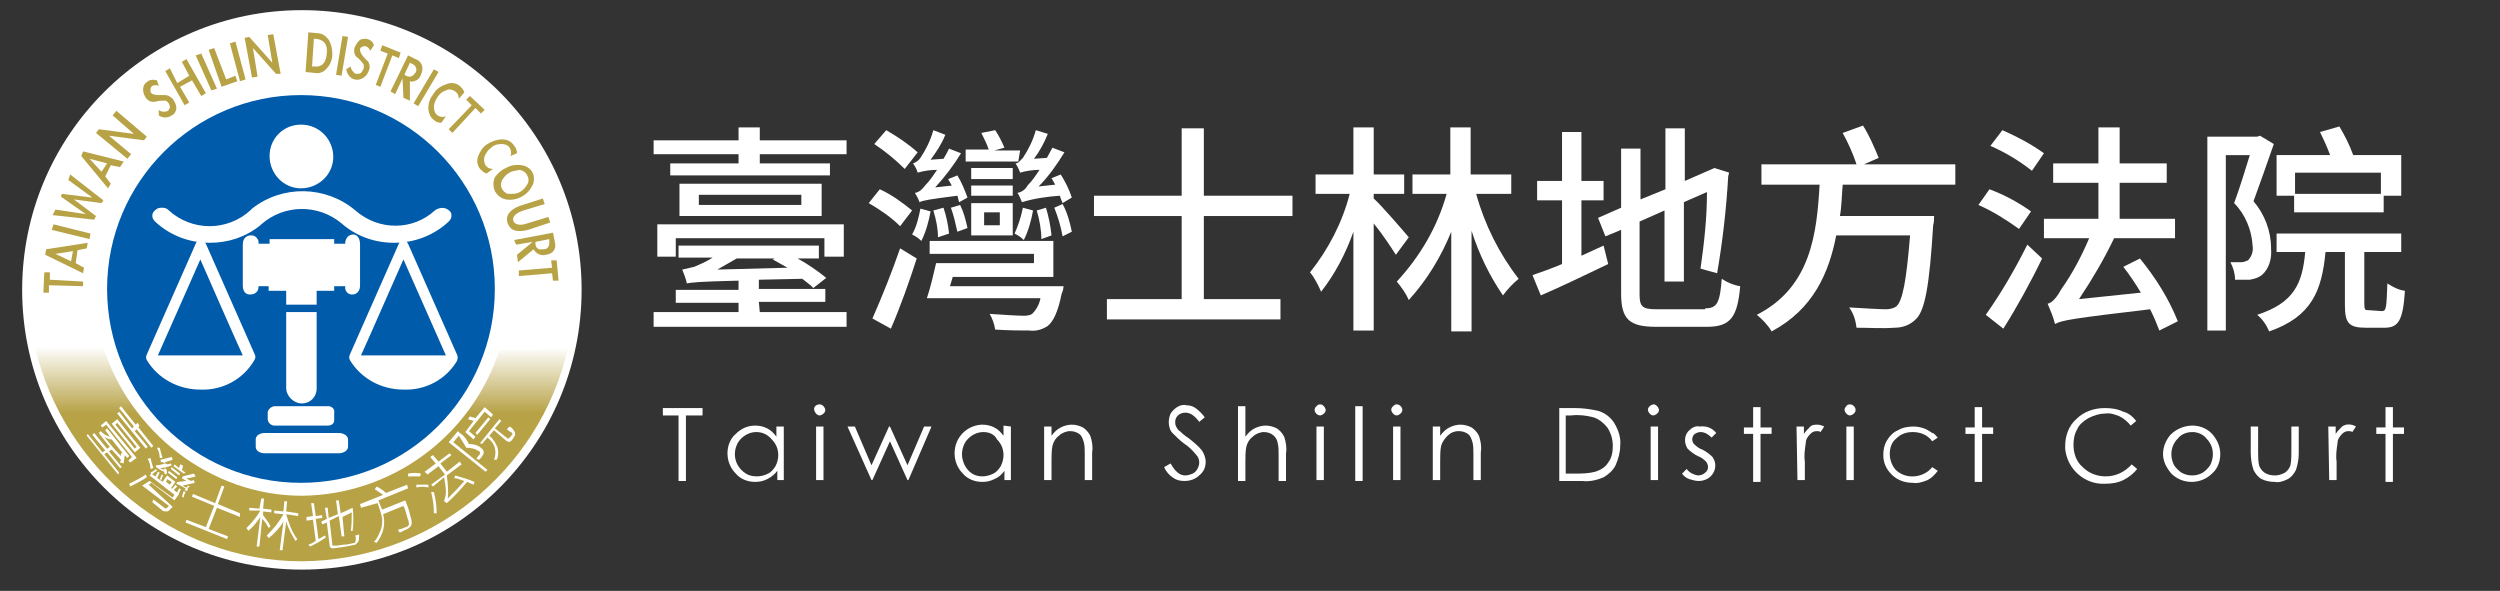 <?xml version="1.0" encoding="utf-8"?>
<!-- Generator: Adobe Illustrator 27.8.1, SVG Export Plug-In . SVG Version: 6.00 Build 0)  -->
<svg version="1.1" id="圖層_1" xmlns="http://www.w3.org/2000/svg" xmlns:xlink="http://www.w3.org/1999/xlink" x="0px" y="0px"
	 viewBox="0 0 270.8 64" style="enable-background:new 0 0 270.8 64;" xml:space="preserve">
<rect x="0" y="0" width="270.8" height="64" fill="#333333" stroke="none"/>
<style type="text/css">
	.st0{fill:#FFFFFF;}
	.st1{fill:url(#SVGID_1_);}
	.st2{fill:#005BAB;}
	.st3{fill:#B7A246;}
</style>
<path class="st0" d="M91.7,15.2v1.5h-9.4v1h7.6V19H72.6v-1.3H80v-1h-9.2v-1.5H80v-1.4h2.3v1.4C82.3,15.2,91.7,15.2,91.7,15.2z
	 M82.3,33.8h9.4v1.6H70.8v-1.6H80v-1h-6.8v-1.4H80v-1c-4.4,0.1-5.1,0.2-5.6,0.3c-0.1-0.5-0.3-1-0.5-1.5c0.4-0.1,0.9-0.2,1.3-0.3
	c0.7-0.3,1.4-0.6,2-1h-3.7v-1.3h15.2V28h-2.3c1.1,0.6,2.1,1.3,3.1,2.1l-1.4,1.1c-0.4-0.4-0.8-0.7-1.2-1l-4.7,0.1v1h7.2v1.4h-7.2
	L82.3,33.8L82.3,33.8z M71.2,24.3h20.2v3.5h-2.1v-2H73.2v2h-2V24.3z M89,19.9v3.5H73.6v-3.5H89z M86.8,21.1H75.7v1.1h11.1
	C86.8,22.2,86.8,21.1,86.8,21.1z M79.8,28c-0.7,0.4-1.4,0.8-2.1,1.2l7.6-0.2c-0.5-0.3-1.1-0.6-1.6-0.9l0.2-0.1H79.8z"/>
<path class="st0" d="M97.5,24.5c-1-1-2.2-1.8-3.4-2.5l1.2-1.5c1.3,0.6,2.4,1.4,3.5,2.3L97.5,24.5z M94.5,34.5c1.1-2.5,2.1-5,3-7.6
	l1.8,1.1c-0.8,2.5-1.8,5.3-2.8,7.6L94.5,34.5z M98,18.3c-1-1-2.1-1.9-3.3-2.7l1.3-1.5c1.2,0.7,2.4,1.5,3.4,2.4L98,18.3z M100.8,22.9
	c-0.2,1.1-0.5,2.2-1,3.2c-0.3-0.3-0.6-0.5-1-0.7c0.5-0.9,0.7-1.8,0.9-2.8L100.8,22.9z M103.9,21.9c-0.1-0.2-0.1-0.5-0.2-0.7
	c-3.1,0.4-3.7,0.5-4.1,0.7c-0.1-0.3-0.3-0.7-0.5-1c0.5-0.1,0.8-0.4,1.1-0.8c0.5-0.5,0.9-1.1,1.3-1.7c-0.7,0-1.4,0.1-2.1,0.3
	c-0.1-0.4-0.3-0.7-0.5-1c0.3-0.1,0.6-0.3,0.8-0.6c0.6-0.9,1.1-1.9,1.4-3l1.3,0.5c-0.4,1-1,1.9-1.6,2.7l1.4-0.1
	c0.2-0.3,0.4-0.7,0.6-1.1l1.3,0.5c-0.8,1.3-1.7,2.5-2.8,3.7l1.8-0.2c-0.1-0.2-0.3-0.5-0.4-0.7l1-0.4c0.5,0.8,0.8,1.6,1.1,2.4
	L103.9,21.9z M115.2,31c0,0.3-0.1,0.6-0.2,0.8c-0.4,2-0.9,3-1.5,3.5c-0.6,0.4-1.3,0.6-2,0.5c-0.7,0-2.2,0-3.7-0.1
	c-0.1-0.6-0.3-1.2-0.6-1.7c1.5,0.1,3,0.2,3.6,0.2c0.3,0,0.7,0,1-0.2c0.5-0.5,0.8-1.1,0.9-1.7h-12.3c0.4-1.2,0.7-2.5,1-3.8H112v-1
	h-11.3v-1.4h13.4V30h-10.9l-0.3,1H115.2z M101.6,25.7c0-1-0.2-1.9-0.5-2.9l1.1-0.3c0.3,0.9,0.5,1.8,0.6,2.8L101.6,25.7z M103.7,25.1
	c-0.2-0.9-0.4-1.8-0.7-2.6l1-0.3c0.4,0.8,0.6,1.6,0.8,2.5L103.7,25.1z M110.3,17.5h-5.7v-1.3h2.5c-0.2-0.6-0.5-1.2-0.8-1.8l1.5-0.3
	c0.4,0.6,0.7,1.2,1,1.9l-1.1,0.3h2.8L110.3,17.5z M105.2,22h4.5v3.5h-4.5V22z M109.7,19.4h-4.5v-1.2h4.5V19.4z M105.2,20.1h4.5v1.1
	h-4.5V20.1z M106.6,24.4h1.7V23h-1.7V24.4z M111.9,22.8c-0.2,1.1-0.5,2.2-1,3.2c-0.3-0.3-0.6-0.5-1-0.7c0.4-0.9,0.7-1.8,0.9-2.8
	L111.9,22.8z M115.1,22c-0.1-0.2-0.2-0.5-0.3-0.8c-1.4,0.1-2.8,0.3-4.1,0.7c-0.1-0.2-0.3-0.8-0.5-1c0.5-0.1,0.9-0.4,1.1-0.8
	c0.5-0.5,0.9-1.1,1.3-1.7c-0.7,0-1.4,0.1-2.1,0.3c-0.1-0.3-0.3-0.7-0.5-1c0.3,0,0.5-0.3,0.8-0.6c0.6-0.9,1.1-1.9,1.4-3l1.3,0.4
	c-0.4,1-0.9,1.9-1.5,2.7l1.4-0.1c0.2-0.4,0.4-0.7,0.6-1.1l1.3,0.5c-0.8,1.3-1.7,2.6-2.8,3.7l1.8-0.2l-0.4-0.7l1-0.4
	c0.5,0.8,0.9,1.6,1.2,2.5L115.1,22z M112.8,25.9c0-1-0.2-2.1-0.5-3.1l1-0.3c0.3,1,0.5,2,0.6,3L112.8,25.9z M115.1,22.1
	c0.5,0.9,0.8,2,1,3l-1,0.5c-0.2-1.1-0.5-2.1-0.9-3.1L115.1,22.1z"/>
<path class="st0" d="M130.4,23.4v9h8.3v2.2h-18.8v-2.2h8.1v-9h-9.5v-2.2h9.5v-7.3h2.4v7.3h9.6v2.2L130.4,23.4z"/>
<path class="st0" d="M151.2,27.6c-0.5-0.8-1.5-2.3-2.4-3.4v11.6h-2.2V25.1c-0.8,2.3-2,4.6-3.5,6.5c-0.3-0.7-0.7-1.5-1.2-2.1
	c2-2.5,3.5-5.4,4.3-8.5h-3.7v-2.1h4.1v-5.1h2.2v5.1h3.3V21h-3.3v0.5c0.8,0.7,3.2,3.5,3.8,4.2L151.2,27.6z M159.9,21
	c0.9,3.3,2.5,6.5,4.6,9.2c-0.6,0.5-1.2,1.1-1.7,1.8c-1.5-2.2-2.6-4.5-3.4-7v10.9h-2.2V25.1c-1.1,2.7-2.6,5.2-4.6,7.4
	c-0.3-0.7-0.8-1.4-1.3-2c2.5-2.7,4.4-5.9,5.4-9.5H153v-2.1h4.1v-5.1h2.2v5.1h4.4V21H159.9z"/>
<path class="st0" d="M173.7,26.6l0.5,2c-2.5,1.2-5.2,2.5-7.3,3.4l-0.9-2.2c0.9-0.3,2-0.7,3.2-1.2v-6.9h-2.7v-2.1h2.7v-5.3h2.1v5.3
	h2.4v2.1h-2.4v6L173.7,26.6z M184.7,33.4c1.3,0,1.6-0.6,1.8-3.2c0.6,0.4,1.3,0.7,2,0.8c-0.3,3.3-1,4.4-3.6,4.4h-5.5
	c-2.9,0-3.8-0.8-3.8-3.6v-6.9l-1.7,0.7l-0.8-2l2.5-1.1v-6.4h2.1v5.5l2.7-1.1v-6.6h2.1v5.7l3.2-1.4l1.6,0.5l-0.1,0.4
	c-0.2,3.5-0.6,7-1.2,10.5l-1.8-0.5c0.4-2.8,0.7-5.5,0.7-8.3l-2.5,1.1v8.6h-2.1v-7.7l-2.7,1.2v7.9c0,1.3,0.3,1.6,1.8,1.6h5.3V33.4z"
	/>
<path class="st0" d="M199.6,20c-0.1,1.1-0.1,2.3-0.3,3.4h10.2c0,0.3,0,0.7-0.1,1c-0.4,6.6-0.9,9.3-1.9,10.2
	c-0.6,0.6-1.4,0.9-2.3,0.9c-1.3,0.1-2.7,0-4.1,0c-0.1-0.8-0.3-1.5-0.8-2.2c1.7,0.1,3.3,0.2,4,0.2c0.4,0,0.8-0.1,1.1-0.3
	c0.7-0.6,1.1-2.8,1.5-7.7h-8c-0.8,4.1-2.5,8-7,10.4c-0.4-0.7-1-1.3-1.6-1.8c5.9-3,6.5-8.9,6.8-14.1h-6.3v-2.2h10.3
	c-0.4-1.2-0.9-2.3-1.5-3.4l2.2-0.8c0.7,1.1,1.2,2.3,1.7,3.5l-1.6,0.7h9.9V20H199.6z"/>
<path class="st0" d="M218.7,24.8c-1.4-1-2.8-1.9-4.4-2.6l1.2-1.7c1.6,0.6,3.1,1.4,4.5,2.4L218.7,24.8z M215.1,34.1
	c1.7-2.4,3.2-5,4.5-7.6l1.6,1.5c-1.2,2.5-2.8,5.4-4.2,7.6L215.1,34.1z M216.9,14.1c1.6,0.7,3.1,1.5,4.5,2.5l-1.3,1.9
	c-1.4-1.1-2.9-2-4.5-2.7L216.9,14.1z M233.9,35.8c-0.3-0.8-0.6-1.5-1-2.3c-8.5,1-9.6,1.2-10.3,1.6c-0.2-0.8-0.5-1.5-0.8-2.2
	c0.5-0.1,1-0.7,1.5-1.6c1.2-1.7,2.2-3.6,3-5.5h-4.9v-2.1h5.9v-3.9h-4.9v-2.1h4.9v-3.9h2.3v3.9h5.1v2.1h-5.1v3.9h6v2.1H229
	c-1.1,2.3-2.4,4.5-3.8,6.6l6.7-0.7c-0.6-1-1.2-1.9-1.9-2.8l1.8-0.9c1.7,2.1,3.1,4.3,4.1,6.8L233.9,35.8z"/>
<path class="st0" d="M246.3,15.6c-0.7,2-1.5,4.3-2.2,6.2c1.2,1.4,1.9,3.2,1.9,5.1c0.1,1.1-0.2,2.2-1,2.9c-0.4,0.3-0.8,0.4-1.3,0.5
	c-0.4,0-1,0-1.6,0c0-0.7-0.2-1.3-0.5-1.9c0.4,0,0.8,0,1.2,0c0.2,0,0.5-0.1,0.7-0.2c0.4-0.4,0.6-1,0.5-1.6c-0.1-1.7-0.8-3.4-2-4.6
	c0.6-1.6,1.2-3.6,1.7-5.2h-2.6v19h-2v-21h5.4l0.3-0.1L246.3,15.6z M258,33.7c0.5,0,0.5-0.4,0.6-3c0.6,0.4,1.2,0.7,1.9,0.8
	c-0.2,3.2-0.7,4-2.2,4h-2c-1.9,0-2.3-0.5-2.3-2.5v-5.7h-2.1c-0.4,4.2-1.5,7-6.1,8.6c-0.3-0.7-0.7-1.3-1.3-1.8c4-1.3,4.9-3.4,5.2-6.8
	h-3.1v-2h13.5v2h-4v5.6c0,0.7,0.1,0.7,0.5,0.7L258,33.7L258,33.7z M248.5,21.2h-1.9v-4.4h5.8c-0.3-0.8-0.7-1.7-1.1-2.5l2.1-0.6
	c0.6,1,1.1,2,1.5,3.1h5.2v4.4h-1.9V23h-9.7L248.5,21.2z M248.6,18.7V21h9.3v-2.3H248.6z"/>
<path class="st0" d="M71.8,45v-0.8h4.3V45h-1.8v7.1h-0.8V45H71.8z"/>
<path class="st0" d="M84.9,46.2V52h-0.7v-1c-0.3,0.4-0.7,0.7-1.1,0.9s-0.8,0.3-1.3,0.3c-0.8,0-1.6-0.3-2.1-0.9
	c-0.6-0.6-0.9-1.4-0.9-2.2s0.3-1.6,0.9-2.1c0.6-0.6,1.3-0.9,2.1-0.9c0.5,0,0.9,0.1,1.3,0.3s0.7,0.5,1,0.9v-1.1H84.9z M81.9,46.8
	c-0.8,0-1.6,0.5-2,1.2c-0.2,0.4-0.3,0.8-0.3,1.2c0,0.8,0.4,1.6,1.2,2.1c0.3,0.2,0.7,0.3,1.2,0.3c0.4,0,0.8-0.1,1.2-0.3
	c0.4-0.2,0.6-0.5,0.8-0.8c0.2-0.4,0.3-0.8,0.3-1.2c0-0.6-0.2-1.2-0.7-1.7C83.1,47,82.5,46.8,81.9,46.8z"/>
<path class="st0" d="M88.8,43.8c0.2,0,0.3,0.1,0.4,0.2c0.1,0.1,0.2,0.3,0.2,0.4c0,0.2-0.1,0.3-0.2,0.4c-0.1,0.1-0.3,0.2-0.4,0.2
	c-0.2,0-0.3-0.1-0.4-0.2c-0.1-0.1-0.2-0.3-0.2-0.4C88.1,44.1,88.4,43.8,88.8,43.8z M88.4,46.2h0.8V52h-0.8V46.2z"/>
<path class="st0" d="M91.8,46.2h0.8l1.8,4.2l1.9-4.2h0.1l1.9,4.2l1.8-4.2h0.8L98.4,52h-0.1l-1.9-4.2L94.5,52h-0.1L91.8,46.2z"/>
<path class="st0" d="M109.5,46.2V52h-0.7v-1c-0.3,0.4-0.6,0.7-1.1,0.9c-0.4,0.2-0.8,0.3-1.3,0.3c-0.8,0-1.6-0.3-2.1-0.9
	c-0.6-0.6-0.9-1.4-0.9-2.2c0-1.7,1.3-3,2.9-3.1c0,0,0,0,0.1,0c0.5,0,0.9,0.1,1.3,0.3s0.7,0.5,1,0.9v-1.1L109.5,46.2L109.5,46.2z
	 M106.5,46.8c-0.8,0-1.6,0.5-2,1.2c-0.2,0.4-0.3,0.8-0.3,1.2s0.1,0.8,0.3,1.2c0.2,0.4,0.5,0.7,0.8,0.9s0.7,0.3,1.1,0.3
	s0.8-0.1,1.2-0.3c0.4-0.2,0.6-0.5,0.8-0.8c0.2-0.4,0.3-0.8,0.3-1.2c0-0.6-0.2-1.2-0.7-1.7C107.7,47,107.1,46.8,106.5,46.8z"/>
<path class="st0" d="M113.1,46.2h0.8v1c0.3-0.4,0.6-0.7,1-0.9s0.8-0.3,1.2-0.3c0.4,0,0.8,0.1,1.2,0.3c0.3,0.2,0.6,0.5,0.8,0.9
	c0.2,0.6,0.3,1.2,0.2,1.8v3h-0.8v-2.8c0-0.5,0-0.9-0.1-1.3c-0.1-0.3-0.2-0.7-0.5-0.9s-0.6-0.3-1-0.3s-0.9,0.2-1.2,0.5
	c-0.4,0.3-0.6,0.7-0.7,1.1c-0.1,0.5-0.1,1.1-0.1,1.6V52h-0.8V46.2z"/>
<path class="st0" d="M126.1,50.6l0.7-0.4c0.5,0.9,1,1.3,1.6,1.3c0.3,0,0.5-0.1,0.8-0.2c0.2-0.1,0.4-0.3,0.5-0.5s0.2-0.4,0.2-0.7
	s-0.1-0.6-0.3-0.8c-0.4-0.5-0.8-0.9-1.4-1.3c-0.4-0.3-0.8-0.7-1.2-1.1c-0.3-0.3-0.4-0.8-0.4-1.2c0-0.3,0.1-0.7,0.2-0.9
	c0.2-0.3,0.4-0.5,0.7-0.7c0.3-0.2,0.7-0.3,1-0.2c0.4,0,0.7,0.1,1,0.3c0.4,0.3,0.7,0.6,1,1l-0.6,0.5c-0.2-0.3-0.5-0.6-0.8-0.8
	c-0.2-0.1-0.4-0.2-0.7-0.2s-0.6,0.1-0.8,0.3c-0.2,0.2-0.3,0.4-0.3,0.7c0,0.2,0,0.3,0.1,0.5s0.2,0.4,0.4,0.5c0.1,0.1,0.4,0.4,1,0.8
	c0.5,0.4,1,0.8,1.4,1.3c0.2,0.3,0.4,0.8,0.4,1.2c0,0.6-0.2,1.1-0.7,1.5c-0.4,0.4-1,0.6-1.6,0.6c-0.5,0-0.9-0.1-1.3-0.4
	C126.7,51.5,126.3,51.1,126.1,50.6z"/>
<path class="st0" d="M134.1,44h0.8v3.3c0.3-0.4,0.6-0.7,1-0.9s0.8-0.3,1.2-0.3s0.8,0.1,1.2,0.3c0.3,0.2,0.6,0.5,0.8,0.9
	c0.2,0.6,0.3,1.2,0.2,1.8v3h-0.8v-2.8c0-0.5,0-0.9-0.1-1.3c-0.1-0.7-0.7-1.2-1.5-1.2c-0.4,0-0.9,0.2-1.2,0.5
	c-0.4,0.3-0.6,0.7-0.7,1.1c-0.1,0.5-0.1,1.1-0.1,1.6v2.1h-0.8L134.1,44L134.1,44z"/>
<path class="st0" d="M143,43.8c0.2,0,0.3,0.1,0.4,0.2c0.1,0.1,0.2,0.3,0.2,0.4c0,0.2-0.1,0.3-0.2,0.4c-0.1,0.1-0.3,0.2-0.4,0.2
	c-0.3,0-0.6-0.3-0.6-0.6l0,0c0-0.2,0.1-0.3,0.2-0.4C142.7,43.9,142.8,43.8,143,43.8z M142.6,46.2h0.8V52h-0.8V46.2z"/>
<path class="st0" d="M146.8,44h0.8v8.1h-0.8V44z"/>
<path class="st0" d="M151.3,43.8c0.3,0,0.6,0.3,0.6,0.6c0,0.2-0.1,0.3-0.2,0.4c-0.1,0.1-0.3,0.2-0.4,0.2c-0.2,0-0.3-0.1-0.4-0.2
	c-0.1-0.1-0.2-0.3-0.2-0.4c0-0.2,0.1-0.3,0.2-0.4C151,43.9,151.1,43.8,151.3,43.8z M150.9,46.2h0.8V52h-0.8V46.2z"/>
<path class="st0" d="M155.2,46.2h0.8v1c0.3-0.4,0.6-0.7,1-0.9s0.8-0.3,1.2-0.3s0.8,0.1,1.2,0.3c0.3,0.2,0.6,0.5,0.8,0.9
	c0.2,0.6,0.3,1.2,0.2,1.8v3h-0.8v-2.8c0-0.5,0-0.9-0.1-1.3c-0.1-0.3-0.2-0.7-0.5-0.9s-0.6-0.3-1-0.3c-0.5,0-0.9,0.2-1.2,0.5
	s-0.6,0.7-0.7,1.1c-0.1,0.5-0.1,1.1-0.1,1.6V52h-0.8L155.2,46.2z"/>
<path class="st0" d="M168.9,52.1v-7.9h1.6c0.9,0,1.7,0.1,2.6,0.3c0.7,0.2,1.4,0.7,1.8,1.4c0.4,0.7,0.7,1.5,0.6,2.4
	c0,0.7-0.2,1.4-0.5,2.1c-0.3,0.6-0.8,1-1.3,1.3c-0.7,0.3-1.5,0.5-2.3,0.4H168.9z M169.6,51.3h0.9c0.8,0,1.5,0,2.3-0.2
	c0.6-0.2,1.1-0.5,1.4-1c0.4-0.5,0.5-1.2,0.5-1.8c0-0.7-0.2-1.4-0.6-2c-0.4-0.5-0.9-0.9-1.5-1.1c-0.8-0.2-1.6-0.3-2.4-0.2h-0.6
	L169.6,51.3z"/>
<path class="st0" d="M179.1,43.8c0.2,0,0.3,0.1,0.4,0.2c0.1,0.1,0.2,0.3,0.2,0.4c0,0.2-0.1,0.3-0.2,0.4c-0.1,0.1-0.3,0.2-0.4,0.2
	c-0.2,0-0.3-0.1-0.4-0.2c-0.1-0.1-0.2-0.3-0.2-0.4c0-0.2,0.1-0.3,0.2-0.4C178.8,43.9,179,43.8,179.1,43.8z M178.8,46.2h0.8V52h-0.8
	V46.2z"/>
<path class="st0" d="M185.9,46.9l-0.5,0.5c-0.3-0.3-0.7-0.6-1.2-0.6c-0.2,0-0.5,0.1-0.6,0.2c-0.2,0.1-0.3,0.4-0.3,0.6
	c0,0.2,0.1,0.4,0.2,0.5c0.3,0.3,0.6,0.5,0.9,0.6c0.4,0.2,0.8,0.5,1.1,0.8c0.2,0.3,0.3,0.6,0.3,0.9c0,0.5-0.2,0.9-0.5,1.2
	s-0.8,0.5-1.3,0.5c-0.3,0-0.7-0.1-1-0.2c-0.3-0.1-0.6-0.3-0.8-0.6l0.5-0.5c0.3,0.4,0.7,0.6,1.2,0.7c0.3,0,0.6-0.1,0.8-0.3
	c0.4-0.3,0.4-0.8,0.1-1.2c-0.3-0.3-0.6-0.5-0.9-0.6c-0.4-0.2-0.8-0.5-1.1-0.8c-0.4-0.6-0.4-1.5,0.2-2c0.3-0.3,0.7-0.5,1.1-0.4
	C184.9,46.1,185.5,46.4,185.9,46.9z"/>
<path class="st0" d="M189.9,44.1h0.8v2.2h1.2V47h-1.2v5.2h-0.8V47h-1v-0.7h1V44.1z"/>
<path class="st0" d="M194.6,46.2h0.8V47c0.2-0.3,0.4-0.5,0.7-0.8c0.2-0.2,0.5-0.2,0.8-0.2c0.2,0,0.5,0.1,0.7,0.2l-0.4,0.6
	c-0.1-0.1-0.3-0.1-0.4-0.1c-0.3,0-0.5,0.1-0.7,0.3c-0.3,0.3-0.5,0.6-0.5,1c-0.1,0.7-0.2,1.3-0.1,2v2h-0.8L194.6,46.2z"/>
<path class="st0" d="M200.4,43.8c0.3,0,0.6,0.3,0.6,0.6c0,0.2-0.1,0.3-0.2,0.4c-0.1,0.1-0.3,0.2-0.4,0.2c-0.2,0-0.3-0.1-0.4-0.2
	c-0.1-0.1-0.2-0.3-0.2-0.4c0-0.2,0.1-0.3,0.2-0.4C200,43.9,200.2,43.8,200.4,43.8z M200,46.2h0.8V52H200V46.2z"/>
<path class="st0" d="M209.9,47.4l-0.6,0.4c-0.5-0.7-1.3-1-2.1-1c-0.7,0-1.3,0.2-1.8,0.7c-0.5,0.4-0.7,1-0.7,1.7
	c0,0.4,0.1,0.8,0.3,1.2s0.5,0.7,0.9,0.9c1.1,0.6,2.6,0.3,3.4-0.7l0.6,0.4c-0.3,0.4-0.7,0.8-1.1,1c-0.5,0.2-1.1,0.4-1.6,0.3
	c-0.9,0-1.7-0.3-2.3-0.9c-0.6-0.6-0.9-1.3-0.9-2.1c0-0.6,0.1-1.1,0.4-1.6c0.3-0.5,0.7-0.9,1.2-1.1c0.5-0.3,1.1-0.4,1.7-0.4
	c0.4,0,0.8,0.1,1.1,0.2c0.3,0.1,0.6,0.3,0.9,0.5C209.5,46.9,209.7,47.2,209.9,47.4z"/>
<path class="st0" d="M213.9,44.1h0.8v2.2h1.2V47h-1.2v5.2h-0.8V47h-1v-0.7h1V44.1z"/>
<path class="st0" d="M231.4,45.6l-0.6,0.5c-0.3-0.4-0.8-0.8-1.2-1c-0.5-0.2-1-0.4-1.6-0.3c-0.6,0-1.2,0.2-1.8,0.5
	c-0.5,0.3-1,0.7-1.2,1.2c-0.3,0.5-0.4,1.1-0.4,1.7c0,0.9,0.3,1.8,1,2.4c0.7,0.7,1.6,1,2.5,1c1.1,0,2.1-0.5,2.8-1.3l0.6,0.5
	c-0.4,0.5-0.9,0.9-1.5,1.2s-1.3,0.4-2,0.4c-2.2,0.1-4.1-1.6-4.3-3.8c0-0.1,0-0.2,0-0.3c0-1.1,0.4-2.2,1.2-2.9
	c0.8-0.8,1.9-1.2,3.1-1.2c0.7,0,1.4,0.1,2,0.4C230.5,44.7,231,45.1,231.4,45.6z"/>
<path class="st0" d="M237.5,46.1c0.9,0,1.7,0.4,2.2,1s0.8,1.3,0.8,2.1s-0.3,1.6-0.9,2.1c-1.2,1.2-3.2,1.2-4.4,0l0,0
	c-0.5-0.6-0.9-1.3-0.9-2.1s0.3-1.5,0.8-2.1C235.8,46.4,236.7,46.1,237.5,46.1z M237.5,46.8c-0.6,0-1.2,0.2-1.6,0.7
	c-0.4,0.4-0.7,1-0.7,1.7c0,0.4,0.1,0.8,0.3,1.2c0.2,0.3,0.5,0.6,0.8,0.8c0.7,0.4,1.6,0.4,2.3,0c0.3-0.2,0.6-0.5,0.8-0.8
	c0.2-0.4,0.3-0.8,0.3-1.2c0-0.6-0.2-1.2-0.7-1.7C238.7,47.1,238.1,46.8,237.5,46.8z"/>
<path class="st0" d="M243.8,46.2h0.8V49c0,0.5,0,0.9,0.1,1.4c0.1,0.3,0.3,0.6,0.6,0.8s0.7,0.3,1.1,0.3c0.4,0,0.7-0.1,1.1-0.3
	c0.3-0.2,0.5-0.5,0.6-0.8c0.1-0.5,0.1-1,0.1-1.4v-2.8h0.8v2.9c0,0.6-0.1,1.2-0.3,1.8c-0.2,0.4-0.5,0.8-0.9,1s-0.9,0.4-1.4,0.3
	c-0.5,0-1-0.1-1.4-0.3s-0.7-0.6-0.9-1c-0.2-0.6-0.3-1.2-0.3-1.9L243.8,46.2L243.8,46.2z"/>
<path class="st0" d="M252.2,46.2h0.8V47c0.2-0.3,0.4-0.5,0.7-0.8c0.4-0.3,1-0.3,1.5,0l-0.4,0.6c-0.1-0.1-0.3-0.1-0.4-0.1
	c-0.3,0-0.5,0.1-0.7,0.3c-0.3,0.3-0.5,0.6-0.5,1c-0.1,0.7-0.2,1.3-0.1,2v2h-0.8L252.2,46.2z"/>
<path class="st0" d="M258.4,44.1h0.8v2.2h1.2V47h-1.2v5.2h-0.8V47h-1v-0.7h1V44.1z"/>
<circle class="st0" cx="32.7" cy="31.4" r="30.3"/>
<linearGradient id="SVGID_1_" gradientUnits="userSpaceOnUse" x1="32.65" y1="294.8" x2="32.65" y2="271.55" gradientTransform="matrix(1 0 0 1 0 -234)">
	<stop  offset="0.69" style="stop-color:#B7A246"/>
	<stop  offset="1" style="stop-color:#FFFFFF"/>
</linearGradient>
<path class="st1" d="M61.5,37.8c-3.1,13.4-15.1,22.9-28.8,23c-14,0-25.9-10.2-28.9-23.2h7.4c2.8,9,11.5,16.1,21.5,16.1
	c9.8-0.1,18.4-6.5,21.4-15.8L61.5,37.8L61.5,37.8z"/>
<path class="st2" d="M53.6,31.3c0,11.6-9.4,21-21,21s-21-9.4-21-21s9.4-21,21-21S53.6,19.7,53.6,31.3L53.6,31.3z"/>
<path class="st0" d="M34.3,33.8H31V42c0,0.9,0.8,1.7,1.7,1.7s1.6-0.7,1.6-1.6l0,0V33.8z"/>
<path class="st0" d="M35.6,44h-5.8c-0.4,0-0.7,0.3-0.8,0.6l0,0v0.8c0,0.4,0.4,0.7,0.7,0.7l0,0h5.8c0.4,0,0.7-0.2,0.7-0.6l0,0v-0.8
	C36.3,44.3,35.9,44,35.6,44L35.6,44z"/>
<path class="st0" d="M36.7,46.9h-8c-0.6,0-1,0.3-1,0.7v0.8c0,0.4,0.4,0.7,1,0.7h8c0.5,0,1-0.3,1-0.7v-0.8
	C37.7,47.2,37.2,46.9,36.7,46.9z"/>
<path class="st0" d="M48.9,23.3c0-0.3-0.2-0.5-0.4-0.6c-0.4-0.3-1-0.2-1.4,0.1c-2.4,2.2-6.1,2.2-8.6,0c-3.2-2.7-7.9-2.8-11.2-0.2
	l0,0l-0.2,0.2l0,0c-1.2,1.1-2.8,1.7-4.4,1.7s-3.2-0.6-4.4-1.7c-0.2-0.2-0.4-0.3-0.7-0.3c-0.2,0-0.5,0-0.7,0.2
	c-0.2,0.1-0.4,0.4-0.4,0.6v0.1c0,0.2,0.1,0.4,0.3,0.6c1.6,1.5,3.7,2.3,5.9,2.3c2,0,3.9-0.6,5.5-1.9l0,0l0,0l0.1-0.1
	c2.5-2.2,6.2-2.2,8.7-0.1c1.6,1.4,3.6,2.1,5.7,2.1c2.2,0,4.3-0.8,5.9-2.3c0.2-0.2,0.3-0.4,0.3-0.6C48.9,23.4,48.9,23.3,48.9,23.3z
	 M48.9,23.3L48.9,23.3L48.9,23.3z"/>
<path class="st0" d="M36.1,17c0,1.9-1.6,3.4-3.5,3.4c-1.9,0-3.4-1.6-3.4-3.5s1.5-3.4,3.4-3.4C34.6,13.5,36.1,15.1,36.1,17z"/>
<path class="st0" d="M27.6,38.4l-5.3-12C22.2,26.2,22,26,21.7,26c-0.2,0-0.4,0.1-0.5,0.4l0,0l-5.3,12c-0.1,0.2-0.1,0.4,0,0.6
	c1.2,2,3.4,3.2,5.8,3.2c2.4,0.1,4.6-1.1,5.8-3.1C27.7,38.8,27.7,38.6,27.6,38.4z M21.7,28.1c0.3,0.7,4.3,9.8,4.6,10.4h-9.2l3.1-7
	L21.7,28.1z"/>
<path class="st0" d="M49.5,38.4l-5.3-12c-0.1-0.2-0.3-0.4-0.5-0.4s-0.4,0.1-0.5,0.4l0,0l-5.3,12c-0.1,0.2-0.1,0.4,0,0.6
	c1.2,2,3.4,3.2,5.8,3.2c2.4,0.1,4.6-1.1,5.8-3.1C49.6,38.8,49.6,38.6,49.5,38.4z M43.7,28.1l4.6,10.4h-9.2c0.2-0.4,2-4.5,2-4.5
	S43.4,28.8,43.7,28.1z"/>
<path class="st0" d="M38.3,25.4c-0.5,0-0.8,0.3-0.9,0.8c0,0.1,0,0.1,0,0.2h-1.2v-0.5h-7v0.5H28c0.1-0.4-0.3-0.9-0.7-0.9
	c-0.1,0-0.1,0-0.2,0c0,0-0.8,0-0.8,1v4.4c0,1.1,0.8,1,0.8,1c0.5,0,0.9-0.3,0.9-0.8V31h1.1v0.5H31V33h3.3v-1.5h1.9V31h1.2
	c-0.1,0.5,0.3,0.9,0.7,0.9h0.1c0,0,0.8,0,0.8-1v-4.4C39,25.4,38.3,25.4,38.3,25.4z"/>
<path class="st0" d="M12.8,51.4l-3.4-4.2L9.5,47l1.6,2l0.3-0.2L10,47.1l0.2-0.2l1.4,1.7l0.3-0.2c-0.2-0.2-0.6-0.7-1.2-1.5l0.2-0.2
	c0.3,0.3,0.6,0.5,1,0.6l-0.5-0.7l0.2-0.2l2.4,3l-0.2,0.2l-0.3-0.3c0,0.3-0.1,0.6-0.1,0.9L13,50.1c0-0.1,0.1-0.2,0.1-0.3l-1-1.1
	l-0.3,0.2l1.4,1.7L13,50.7L11.6,49l-0.3,0.2l1.6,2L12.8,51.4z M14.1,50.1l-0.2-0.2l0.4-0.4L11.5,46l-0.4,0.3l-0.2-0.2l0.6-0.5l3.3,4
	L14.1,50.1z M13.1,49.4c0-0.1,0-0.2,0-0.3h0.2l-1.2-1.5c-0.3,0-0.5-0.1-0.8-0.3C11.7,47.8,12.2,48.5,13.1,49.4z M14.6,49l-2.5-3.1
	l0.6-0.5l2.5,3.1L14.6,49z M14.6,48.6l0.2-0.2l-2.1-2.6L12.5,46L14.6,48.6z M16.4,48.5l-1.6-2l-0.2,0.2l1.4,1.7l-0.2,0.2l-3.1-3.8
	l0.2-0.2l1.4,1.8l0.2-0.2l-1.6-2l0.2-0.2l1.6,2l0.2-0.2l0.2,0.3L15,46.3l1.6,2L16.4,48.5z"/>
<path class="st0" d="M15.9,51.7c-0.6,0.4-1.2,0.7-1.8,1L14,52.4c0.6-0.3,1.2-0.6,1.8-1L15.9,51.7z M18.7,54.9l-0.4,0.4
	c-0.1,0.1-0.2,0.1-0.3,0.1c-0.1,0-0.3,0-0.4-0.1l-1.1-0.9l0.1-0.3l1.2,0.9c0.1,0.1,0.2,0.1,0.3,0l0.2-0.2l-2.9-2.2l0.8-0.5l2.5,1.8
	l0.2-0.3l-2.7-2.1l0.2-0.2l3,2.2l-0.5,0.7l-2.5-1.9l-0.3,0.2L18.7,54.9z M16.6,50.7l-0.3,0.1c0-0.4-0.1-0.7-0.3-1.1l0.3-0.1
	C16.4,50,16.5,50.4,16.6,50.7z M17,51c-0.2,0.1-0.4,0.3-0.6,0.4l-0.1-0.2c0.2-0.1,0.4-0.2,0.6-0.4L17,51z M17,51.8l-0.2-0.1
	c0.1-0.2,0.2-0.4,0.3-0.6l0.2,0.1C17.2,51.4,17.1,51.6,17,51.8L17,51.8z M18,51.4l-0.2-0.1c0,0,0-0.1,0-0.2
	c-0.3-0.1-0.6-0.3-0.9-0.5v-0.2c0.3,0,0.7-0.1,1-0.2L17.4,50v-0.2c0.4-0.1,0.8-0.2,1.2-0.3l0.1,0.3c-0.3,0.1-0.6,0.2-0.9,0.3
	c0.1,0.1,0.3,0.2,0.4,0.2l0.3-0.1l0.1,0.2c-0.4,0.2-0.9,0.3-1.3,0.3l0.5,0.2c0-0.1,0-0.1,0-0.2l0.2,0.1C18.1,51,18.1,51.2,18,51.4
	L18,51.4z M17.6,49.6h-0.3c0-0.4-0.1-0.7-0.3-1.1h0.3C17.4,48.9,17.5,49.3,17.6,49.6L17.6,49.6z M17.5,52l-0.2-0.1
	c0.1-0.2,0.2-0.4,0.2-0.5l0.2,0.1C17.6,51.6,17.5,51.8,17.5,52z M18.5,52.9l-0.9-0.7l0.5-0.7l0.9,0.7L18.5,52.9z M18.4,52.5l0.2-0.3
	l-0.5-0.3L18,52.2L18.4,52.5z M19.1,51.9l-0.9-0.7l0.1-0.2l0.9,0.7L19.1,51.9z M19.2,52.7c-0.2,0.2-0.3,0.3-0.5,0.5L18.5,53
	c0.2-0.1,0.4-0.3,0.5-0.5L19.2,52.7z M19.4,51.5l-0.9-0.7l0.1-0.2l0.9,0.7L19.4,51.5z M19.9,51.3l-1.1-0.8l0.1-0.2l0.5,0.4
	c0-0.1,0.1-0.2,0.1-0.4l0.3,0.1c0,0.2,0,0.3-0.1,0.5l0.4,0.3L19.9,51.3z M19.3,53.6l-0.2-0.1c0.1-0.2,0.2-0.4,0.3-0.6l0.2,0.1
	C19.5,53.2,19.4,53.4,19.3,53.6L19.3,53.6z M20.3,53.2L20,53.1l0.1-0.2c-0.4-0.2-0.7-0.4-1-0.5l0.1-0.2c0.3,0,0.7-0.1,1-0.1
	l-0.5-0.3l0.1-0.2c0.4-0.1,0.8-0.2,1.2-0.3l0.2,0.3c-0.3,0.1-0.7,0.2-1,0.2c0.1,0.1,0.3,0.2,0.5,0.3L21,52l0.1,0.3
	c-0.4,0.1-0.9,0.2-1.3,0.3c0.1,0.1,0.3,0.2,0.5,0.2c0-0.1,0-0.1,0-0.2l0.3,0.1C20.3,52.8,20.3,53,20.3,53.2L20.3,53.2z M19.9,53.9
	l-0.2-0.1c0.1-0.2,0.1-0.4,0.2-0.6l0.2,0.1C20,53.5,19.9,53.7,19.9,53.9L19.9,53.9z"/>
<path class="st0" d="M26,56l-2.5-1l-0.9,2.3l2.1,0.8l-0.1,0.3l-4.5-1.8l0.1-0.3l2.1,0.8l0.9-2.3l-2.4-1l0.1-0.3l2.4,1l0.7-1.9
	l0.3,0.1l-0.7,1.9l2.4,1V56z"/>
<path class="st0" d="M29.3,57l-0.2,0.2c-0.2-0.4-0.4-0.7-0.7-1l-0.3,3h-0.3l0.4-3.2c-0.4,0.6-0.8,1.1-1.3,1.5l-0.2-0.3
	c0.6-0.6,1.1-1.2,1.5-1.9H27V55l1.1,0.1l0.2-1.1h0.3l-0.1,1.1l0.9,0.1v0.3l-0.9-0.1v0.4C28.8,56.2,29.1,56.6,29.3,57z M32.2,58.4
	L32,58.6c-0.4-0.7-0.8-1.4-1-2.1l-0.4,3.1h-0.3l0.4-3.1c-0.4,0.7-1,1.3-1.6,1.8L28.9,58c0.7-0.7,1.3-1.4,1.8-2.3l-1-0.1v-0.3l1,0.1
	l0.1-1.1h0.3L31,55.4l1.3,0.2v0.3L31,55.7C31.3,56.7,31.6,57.6,32.2,58.4z"/>
<path class="st0" d="M35.3,58.2c-0.5,0.4-1.1,0.7-1.7,1L33.4,59c0.3-0.1,0.5-0.2,0.8-0.4l-0.3-2.3l-0.7,0.1V56l0.7-0.1l-0.2-1.4H34
	l0.2,1.4l0.7-0.1v0.3l-0.7,0.1l0.3,2.2l0.7-0.4L35.3,58.2z M38.9,57.9c0,0.3,0,0.6-0.1,0.8c-0.1,0.1-0.2,0.2-0.3,0.3
	c-0.1,0-0.4,0.1-1,0.2l-1.4,0.2c-0.1,0-0.2,0-0.3-0.1s-0.1-0.2-0.1-0.3l-0.3-2.4l-0.5,0.2l-0.1-0.3l0.6-0.3L35.2,55h0.3l0.1,1.1
	l1-0.4l-0.2-1.5h0.3l0.2,1.4l1.3-0.6c0.1,0.8,0.1,1.7,0,2.5H38c0.1-0.7,0.1-1.3,0.1-2l-1,0.5l0.2,2.1H37l-0.3-2.2l-1,0.5L36,59
	c0,0,0,0,0,0.1h0.1c0.1,0,0.3,0,0.4,0l0.7-0.1c0.4,0,0.8-0.1,1.2-0.2c0.1,0,0.2-0.3,0.1-0.8L38.9,57.9z"/>
<path class="st0" d="M44.2,52.9L41,54.2c0.1,0.3,0.2,0.6,0.4,1l2.5-1c0.2,0.5,0.4,1,0.5,1.5c0.1,0.3,0.2,0.7,0.2,1
	c0,0.1-0.1,0.3-0.2,0.4c-0.2,0.2-0.5,0.3-0.7,0.4l-0.4,0.2l-0.2-0.3c0.2-0.1,0.4-0.1,0.6-0.2c0.2-0.1,0.3-0.1,0.5-0.2
	c0-0.1,0.1-0.1,0.1-0.2c0-0.3-0.1-0.5-0.2-0.8c-0.1-0.4-0.2-0.8-0.4-1.2l-2.2,0.9c0.3,1.1,0,2.2-0.7,3.1l-0.3-0.1
	c0.3-0.3,0.5-0.7,0.7-1.2c0.2-0.4,0.2-0.9,0.2-1.3c-0.1-0.6-0.3-1.1-0.5-1.7L39.1,55L39,54.6l2.5-1c-0.3-0.2-0.6-0.4-0.9-0.6
	l0.2-0.3c0.4,0.2,0.7,0.4,1,0.7l2.3-0.9L44.2,52.9z"/>
<path class="st0" d="M45.6,51.3l-0.1,0.3c-0.4,0-0.9,0-1.3,0v-0.3C44.7,51.2,45.2,51.2,45.6,51.3z M46.4,52.5v0.3
	c-0.4-0.1-0.9-0.1-1.3,0v-0.3C45.5,52.5,46,52.5,46.4,52.5z M50,50.3l-1.6,1.2c0.1,0.8,0.2,1.7,0.1,2.5c0.6-0.6,1.2-1.2,1.8-1.9
	c-0.4-0.1-0.7-0.3-1.1-0.3l0.1-0.3c0.7,0.2,1.4,0.4,2.1,0.7l-0.1,0.3c-0.2-0.1-0.5-0.2-0.7-0.3c-0.7,0.8-1.4,1.6-2.2,2.3l-0.3-0.2
	c0.1-0.3,0.2-0.7,0.2-1c0-0.5-0.1-1.1-0.2-1.6l-1.2,1l-0.2-0.2l1.5-1.1l-0.7-0.9l-1.2,0.9L46,51.1l1.2-0.9l-0.6-0.7l0.3-0.2l0.6,0.7
	l1.2-0.9l0.2,0.2l-1.2,0.9l0.7,0.9l1.4-1.1L50,50.3z M47,53.3c0.2,0.8,0.3,1.5,0.3,2.3H47c0-0.8-0.1-1.5-0.3-2.3H47z"/>
<path class="st0" d="M50.8,48.1c0.5,0,1,0.1,1.4,0.5c0.1,0.1,0.2,0.2,0.2,0.4s-0.1,0.3-0.3,0.6l-0.2,0.2l-0.3-0.1l0.2-0.3
	c0.1-0.1,0.2-0.2,0.2-0.3s0-0.2-0.1-0.2c-0.4-0.3-0.9-0.4-1.4-0.4c-0.2-0.4-0.5-0.8-0.8-1.3l-0.6,0.7l3.7,3l-0.2,0.2l-4-3.2l1-1.2
	l0.2,0.2C50.3,47.2,50.6,47.7,50.8,48.1z M53.4,44.9l-0.2,0.3l-0.7-0.6l-1.7,2.1l0.7,0.6l-0.2,0.3l-0.9-0.8l0.9-1.2
	c-0.2-0.1-0.4-0.1-0.6-0.2l0.2-0.3c0.2,0.1,0.4,0.1,0.6,0.2l1-1.2L53.4,44.9z M53.1,45.4l-1.4,1.7l-0.2-0.2l1.4-1.7L53.1,45.4z
	 M55.2,46.2c0.2,0.1,0.4,0.3,0.5,0.5c0.1,0.1,0.1,0.3,0.1,0.4c-0.1,0.2-0.2,0.4-0.3,0.5c-0.2,0.3-0.4,0.3-0.6,0.2l-1.4-1.2L53,47.2
	c0.4,0.3,0.7,0.8,0.9,1.3c0.1,0.5,0.1,0.9-0.1,1.3h-0.3c0.2-0.4,0.2-0.9,0.1-1.3c-0.1-0.4-0.4-0.8-0.8-1.1l-0.6,0.7L52,48l2.1-2.6
	l0.2,0.2l-0.7,0.8l1.4,1.1h0.1c0,0,0.1-0.1,0.2-0.2c0.1-0.1,0.1-0.2,0.2-0.2V47c0-0.1-0.1-0.2-0.2-0.2c-0.1-0.1-0.3-0.2-0.4-0.3
	L55.2,46.2z"/>
<path class="st3" d="M9,30.5V31l-3.7-0.1v0.8H4.7l0.1-2.2h0.6v0.8L9,30.5z"/>
<path class="st3" d="M8.2,28.5L9.1,29L9,29.6l-4.1-2L5,27l4.5-0.7l-0.1,0.6l-1,0.2L8.2,28.5z M6,27.5l1.7,0.8l0.2-1.1L6,27.5z"/>
<path class="st3" d="M9.8,25.3l-0.1,0.6l-4.1-1l0.2-0.6L9.8,25.3z"/>
<path class="st3" d="M9.3,23.2l-2.7-1.9L6.7,21l3.3,0.4l-2.6-1.9l0.2-0.6l3.6,2.8L11,22l-3-0.4l2.4,1.8l-0.2,0.4l-4.5-0.5L6,22.7
	L9.3,23.2z"/>
<path class="st3" d="M11.4,19.1l0.6,0.8l-0.3,0.5l-2.9-3.5L9,16.4l4.4,1.1L13,18.1l-1-0.2L11.4,19.1z M9.7,17.2l1.3,1.4l0.6-0.9
	L9.7,17.2z"/>
<path class="st3" d="M10.4,14.4l0.3-0.4l3.8,0.5l-2.3-2l0.4-0.5l3.3,2.8l-0.3,0.4l-3.8-0.5l2.4,2l-0.4,0.5L10.4,14.4z"/>
<path class="st3" d="M17.2,9.3c-0.2-0.1-0.5-0.1-0.7,0c-0.1,0.1-0.2,0.2-0.2,0.4s0,0.3,0.1,0.4c0.1,0.1,0.4,0.2,0.8,0.2h0.7
	c0.3,0,0.6,0.2,0.8,0.4c0.2,0.3,0.4,0.6,0.4,1c0,0.3-0.2,0.7-0.5,0.8c-0.4,0.3-1,0.3-1.4,0v-0.6c0.1,0.1,0.3,0.2,0.5,0.2
	s0.3,0,0.5-0.1c0.1-0.1,0.2-0.3,0.2-0.4c0-0.2-0.1-0.4-0.2-0.5s-0.2-0.2-0.3-0.2c-0.3,0-0.7,0-1,0.1c-0.4,0.1-0.8,0-1.1-0.4
	c-0.2-0.3-0.3-0.6-0.3-0.9c0-0.3,0.1-0.6,0.4-0.8c0.3-0.3,0.7-0.3,1.1-0.2L17.2,9.3z"/>
<path class="st3" d="M20.5,8.2l-0.8-1.5l0.5-0.3l2.1,3.7l-0.5,0.3l-1-1.7l-1.3,0.7l1,1.7L20,11.4l-2.1-3.7l0.5-0.3L19.2,9L20.5,8.2z
	"/>
<path class="st3" d="M23.5,9.6l-0.6,0.2L21.2,6l0.6-0.2L23.5,9.6z"/>
<path class="st3" d="M24.5,8.6l1-0.4l0.2,0.6L24,9.4l-1.4-4l0.6-0.2L24.5,8.6z"/>
<path class="st3" d="M26.6,8.6L26,8.8l-1.1-4.1l0.6-0.2L26.6,8.6z"/>
<path class="st3" d="M26.5,4.1L27,4l2.5,2.8l-0.5-3l0.6-0.1L30.4,8h-0.5l-2.5-2.8l0.5,3.1l-0.6,0.1L26.5,4.1z"/>
<path class="st3" d="M33.4,3.5l1,0.1c0.5,0,0.9,0.3,1.2,0.7c0.3,0.5,0.4,1,0.4,1.6c0,0.5-0.2,1.1-0.6,1.5c-0.3,0.4-0.8,0.6-1.3,0.5
	l-1-0.1L33.4,3.5z M33.8,7.2H34c0.9,0.1,1.3-0.4,1.4-1.4c0.1-1-0.3-1.5-1.2-1.6H34L33.8,7.2z"/>
<path class="st3" d="M37,8.2l-0.6-0.1l0.7-4.2L37.7,4L37,8.2z"/>
<path class="st3" d="M40.1,5.5C40,5.3,39.9,5.1,39.6,5c-0.1,0-0.3,0-0.4,0.1c-0.1,0-0.2,0.1-0.2,0.3c0,0.2,0.1,0.4,0.4,0.8l0.5,0.5
	C40,6.9,40.1,7.2,40,7.5c-0.1,0.4-0.3,0.7-0.6,0.9s-0.6,0.3-1,0.2c-0.5-0.1-0.8-0.6-0.9-1.1L38,7.2c0,0.2,0.1,0.4,0.2,0.5
	C38.3,7.8,38.4,8,38.6,8s0.3,0,0.5-0.1c0.1-0.1,0.2-0.3,0.3-0.5c0-0.1,0-0.3,0-0.4c-0.2-0.3-0.4-0.5-0.6-0.7
	c-0.4-0.2-0.5-0.7-0.4-1.1c0.1-0.3,0.3-0.6,0.5-0.8c0.2-0.2,0.5-0.2,0.8-0.2c0.4,0.1,0.7,0.3,0.8,0.7L40.1,5.5z"/>
<path class="st3" d="M41.2,9.4l-0.5-0.2L42,5.8l-0.8-0.3l0.2-0.6l2,0.8l-0.2,0.6L42.5,6L41.2,9.4z"/>
<path class="st3" d="M44.4,10.9l-0.7-0.3l-0.1-2.1l-0.8,1.7l-0.5-0.3L44.2,6L45,6.4c0.6,0.2,0.9,0.8,0.7,1.4c0,0.1-0.1,0.2-0.1,0.3
	c-0.1,0.3-0.3,0.5-0.5,0.6s-0.5,0.2-0.7,0.1V10.9z M43.8,8.1L44,8.2c0.3,0.2,0.7,0.1,0.9-0.2c0,0,0-0.1,0.1-0.1
	c0.2-0.3,0.1-0.7-0.2-0.9c-0.1,0-0.1-0.1-0.2-0.1l-0.2-0.1L43.8,8.1z"/>
<path class="st3" d="M45.3,11.5l-0.5-0.3L47,7.5l0.5,0.3L45.3,11.5z"/>
<path class="st3" d="M49.7,10.7c0-0.3-0.1-0.6-0.4-0.8c-0.3-0.2-0.7-0.3-1-0.1c-0.4,0.1-0.7,0.4-0.9,0.7S47,11.2,47,11.6
	c0,0.3,0.1,0.7,0.4,0.9c0.3,0.2,0.6,0.2,0.9,0.1l-0.5,0.7c-0.3,0-0.6-0.1-0.8-0.3c-0.4-0.3-0.6-0.8-0.6-1.3c0-0.6,0.2-1.1,0.6-1.6
	c0.3-0.5,0.8-0.8,1.4-1c0.5-0.2,1-0.1,1.4,0.2c0.2,0.2,0.4,0.4,0.5,0.7L49.7,10.7z"/>
<path class="st3" d="M49,14.4L48.6,14l2.5-2.6l-0.6-0.6l0.4-0.4l1.6,1.5l-0.4,0.4l-0.6-0.6L49,14.4z"/>
<path class="st3" d="M55.3,16.9c0.1-0.3,0.1-0.6-0.1-0.9c-0.2-0.3-0.5-0.4-0.9-0.4s-0.8,0.1-1.1,0.4c-0.3,0.2-0.5,0.5-0.7,0.9
	c-0.1,0.3-0.1,0.7,0.1,1c0.2,0.3,0.5,0.4,0.8,0.4l-0.7,0.5c-0.3-0.1-0.5-0.3-0.7-0.5c-0.3-0.4-0.4-0.9-0.2-1.4s0.5-1,1-1.3
	s1-0.5,1.6-0.5c0.5,0,1,0.2,1.3,0.7c0.2,0.2,0.3,0.5,0.3,0.8L55.3,16.9z"/>
<path class="st3" d="M54.8,18.2c0.5-0.3,1.1-0.4,1.7-0.3c0.9,0.1,1.5,0.9,1.3,1.8c0,0.2-0.1,0.3-0.2,0.5c-0.5,1-1.7,1.6-2.8,1.4
	c-0.5-0.1-0.9-0.4-1.2-0.9c-0.2-0.5-0.2-1,0-1.5C53.9,18.8,54.3,18.4,54.8,18.2z M55.2,18.7c-0.4,0.2-0.6,0.5-0.8,0.8
	c-0.3,0.5-0.1,1.1,0.4,1.4C54.9,21,55,21,55.2,21c0.4,0,0.8,0,1.1-0.2c0.4-0.2,0.6-0.5,0.8-0.8s0.2-0.7,0-1
	c-0.1-0.3-0.4-0.5-0.8-0.6C55.9,18.5,55.5,18.5,55.2,18.7z"/>
<path class="st3" d="M58.8,21.5l0.2,0.6l-2.3,0.7c-0.9,0.3-1.2,0.7-1.1,1.1s0.7,0.6,1.5,0.3l2.3-0.7l0.2,0.6l-2.4,0.8
	C56,25.2,55.3,25,55,24.2s0.2-1.5,1.3-1.9L58.8,21.5z"/>
<path class="st3" d="M56.1,28.4L56,27.6l1.7-1.4l-1.8,0.3L55.7,26l4.2-0.8l0.2,1c0.2,0.8-0.2,1.3-1,1.4c-0.3,0.1-0.6,0-0.8-0.1
	s-0.4-0.3-0.5-0.5L56.1,28.4z M58,26.2v0.2c0,0.4,0.3,0.7,0.7,0.6c0.1,0,0.1,0,0.2,0c0.4,0,0.6-0.3,0.6-0.7c0-0.1,0-0.1,0-0.2v-0.2
	L58,26.2z"/>
<path class="st3" d="M56.2,29.9v-0.6l3.6-0.3l-0.1-0.8h0.6l0.2,2.2h-0.6l-0.1-0.8L56.2,29.9z"/>
</svg>

